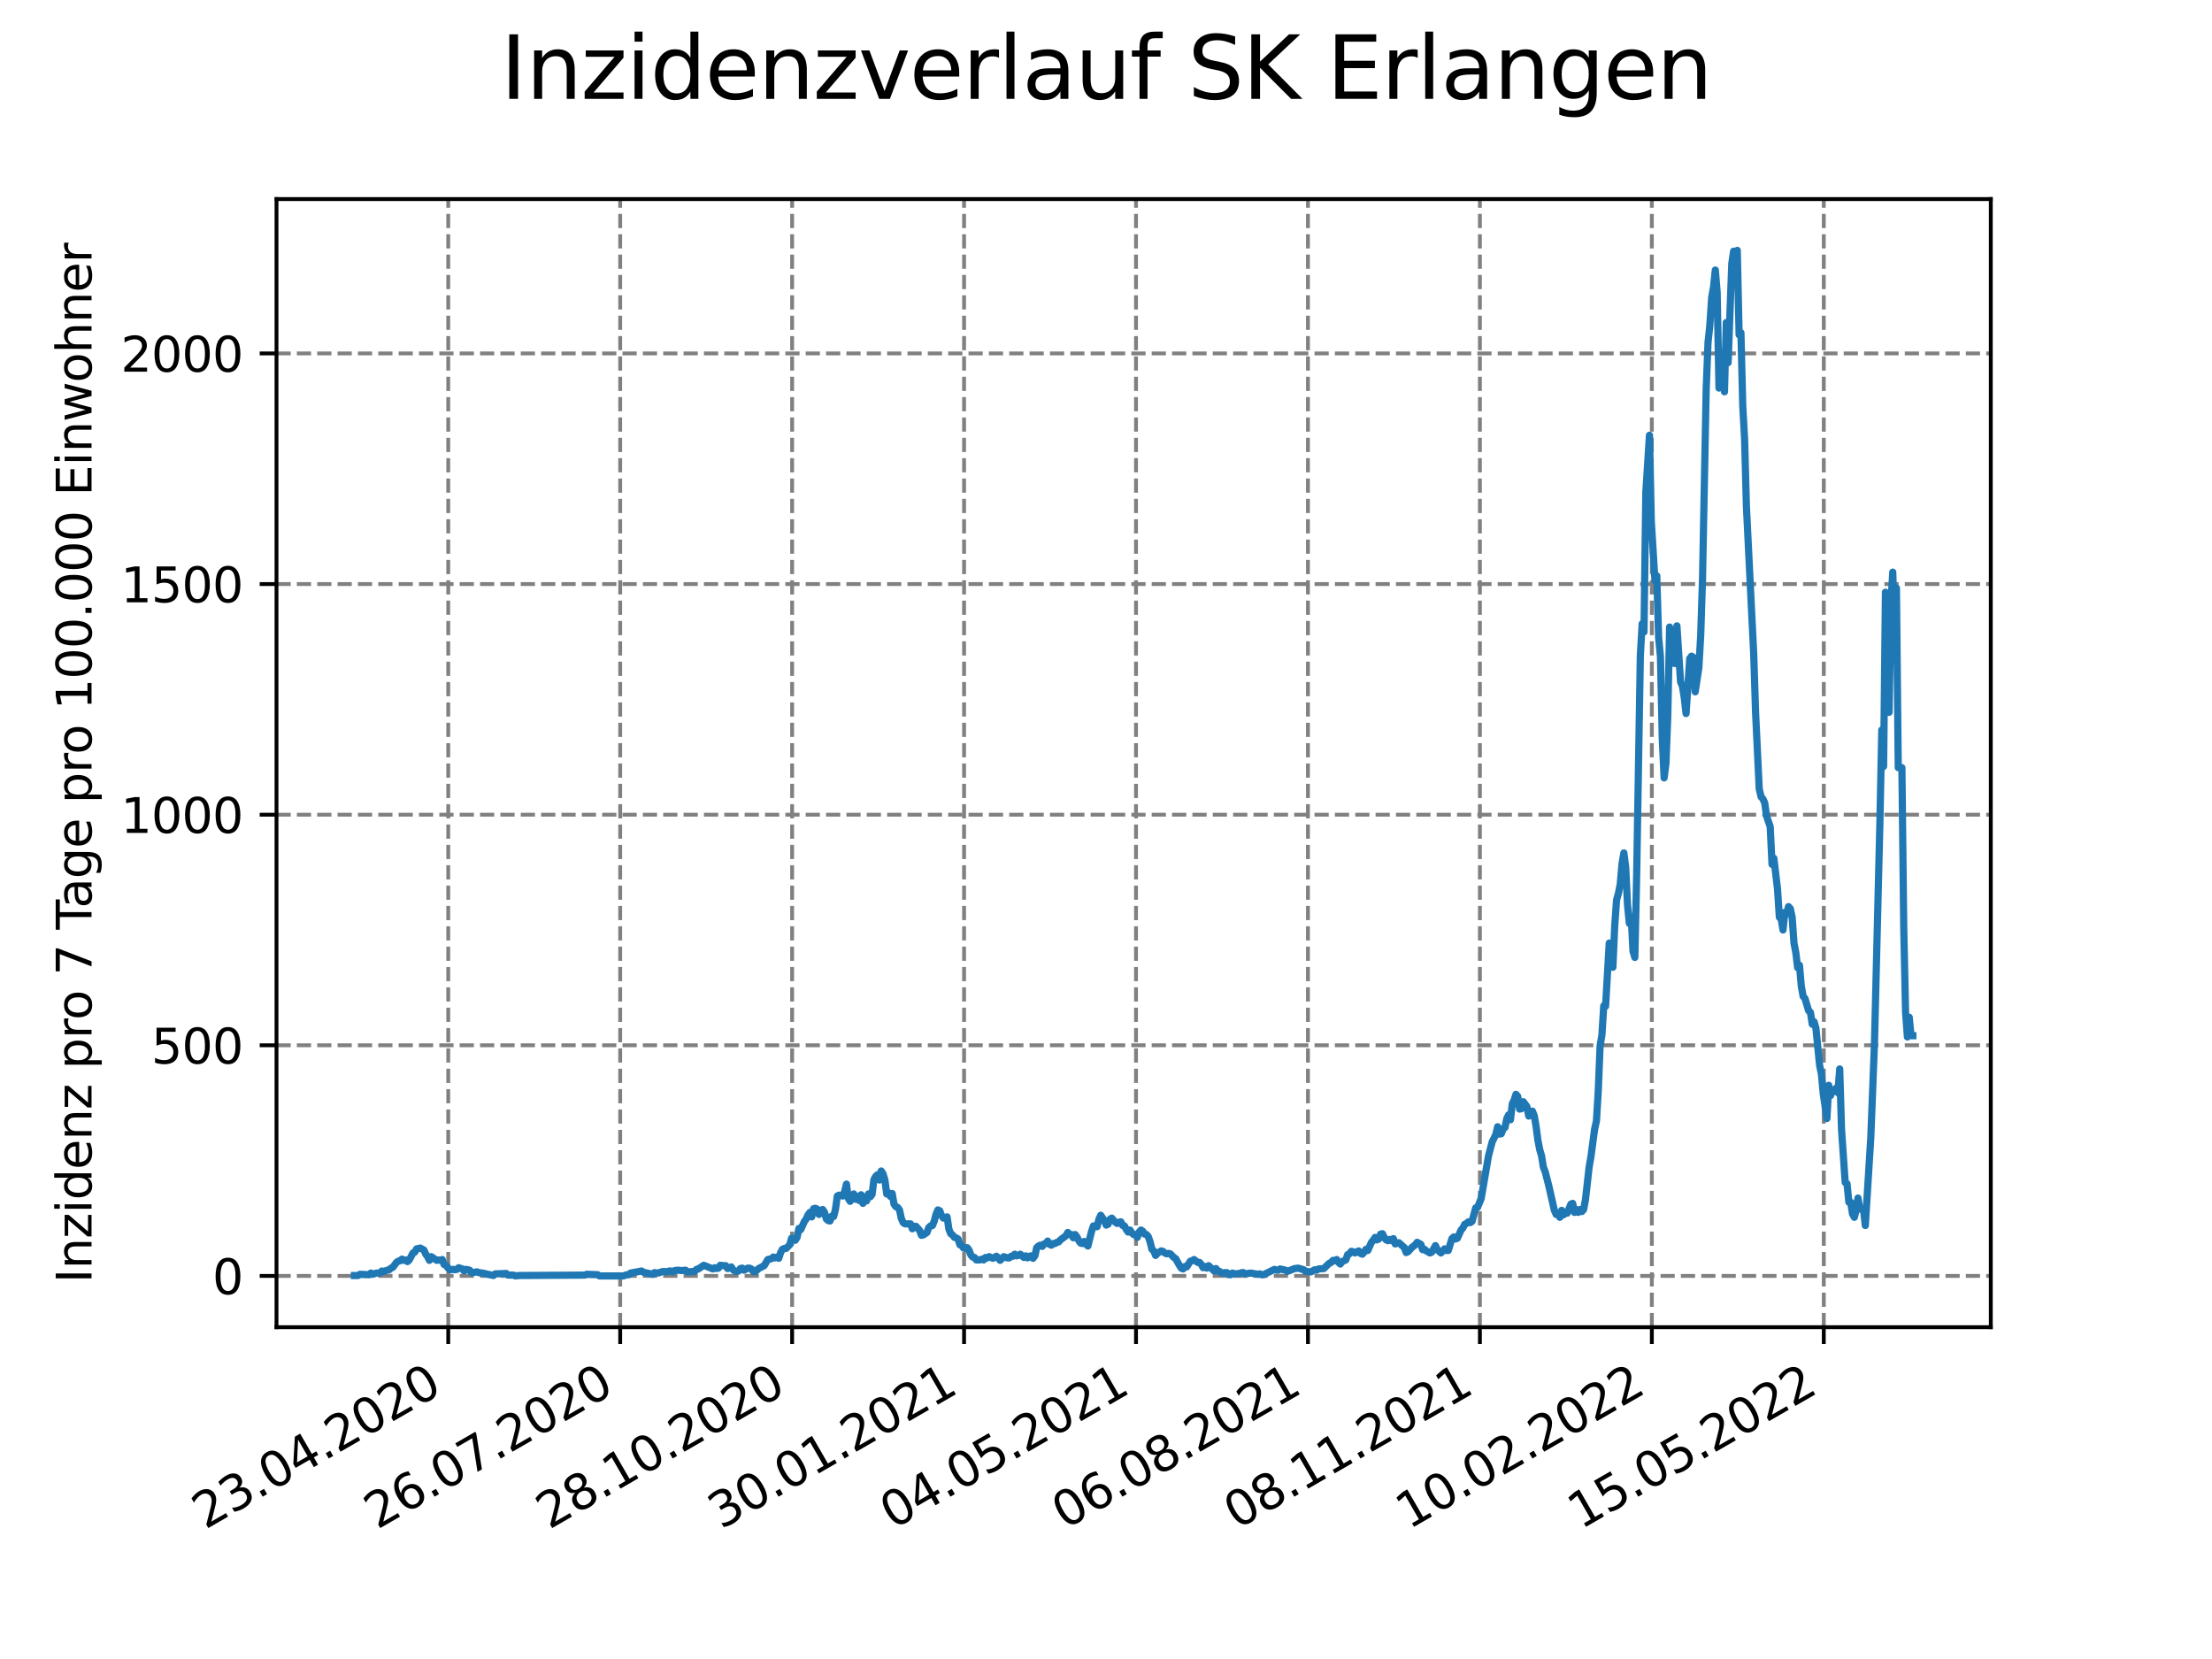 <?xml version="1.0" encoding="utf-8" standalone="no"?>
<!DOCTYPE svg PUBLIC "-//W3C//DTD SVG 1.1//EN"
  "http://www.w3.org/Graphics/SVG/1.1/DTD/svg11.dtd">
<svg xmlns:xlink="http://www.w3.org/1999/xlink" width="460.8pt" height="345.6pt" viewBox="0 0 460.8 345.6" xmlns="http://www.w3.org/2000/svg" version="1.1">
 <defs>
  <style type="text/css">*{stroke-linejoin: round; stroke-linecap: butt}</style>
 </defs>
 <g id="figure_1">
  <g id="patch_1">
   <path d="M 0 345.6 
L 460.8 345.6 
L 460.8 0 
L 0 0 
z
" style="fill: #ffffff"/>
  </g>
  <g id="axes_1">
   <g id="patch_2">
    <path d="M 57.6 276.48 
L 414.72 276.48 
L 414.72 41.472 
L 57.6 41.472 
z
" style="fill: #ffffff"/>
   </g>
   <g id="matplotlib.axis_1">
    <g id="xtick_1">
     <g id="line2d_1">
      <path d="M 93.377 276.48 
L 93.377 41.472 
" clip-path="url(#paca9b06349)" style="fill: none; stroke-dasharray: 2.96,1.28; stroke-dashoffset: 0; stroke: #808080; stroke-width: 0.8"/>
     </g>
     <g id="line2d_2">
      <defs>
       <path id="mfb8bac4c24" d="M 0 0 
L 0 3.5 
" style="stroke: #000000; stroke-width: 0.8"/>
      </defs>
      <g>
       <use xlink:href="#mfb8bac4c24" x="93.377" y="276.48" style="stroke: #000000; stroke-width: 0.8"/>
      </g>
     </g>
     <g id="text_1">
      <!-- 23.04.2020 -->
      <g transform="translate(42.752 318.689)rotate(-30)scale(0.1 -0.1)">
       <defs>
        <path id="DejaVuSans-32" d="M 1228 531 
L 3431 531 
L 3431 0 
L 469 0 
L 469 531 
Q 828 903 1448 1529 
Q 2069 2156 2228 2338 
Q 2531 2678 2651 2914 
Q 2772 3150 2772 3378 
Q 2772 3750 2511 3984 
Q 2250 4219 1831 4219 
Q 1534 4219 1204 4116 
Q 875 4013 500 3803 
L 500 4441 
Q 881 4594 1212 4672 
Q 1544 4750 1819 4750 
Q 2544 4750 2975 4387 
Q 3406 4025 3406 3419 
Q 3406 3131 3298 2873 
Q 3191 2616 2906 2266 
Q 2828 2175 2409 1742 
Q 1991 1309 1228 531 
z
" transform="scale(0.016)"/>
        <path id="DejaVuSans-33" d="M 2597 2516 
Q 3050 2419 3304 2112 
Q 3559 1806 3559 1356 
Q 3559 666 3084 287 
Q 2609 -91 1734 -91 
Q 1441 -91 1130 -33 
Q 819 25 488 141 
L 488 750 
Q 750 597 1062 519 
Q 1375 441 1716 441 
Q 2309 441 2620 675 
Q 2931 909 2931 1356 
Q 2931 1769 2642 2001 
Q 2353 2234 1838 2234 
L 1294 2234 
L 1294 2753 
L 1863 2753 
Q 2328 2753 2575 2939 
Q 2822 3125 2822 3475 
Q 2822 3834 2567 4026 
Q 2313 4219 1838 4219 
Q 1578 4219 1281 4162 
Q 984 4106 628 3988 
L 628 4550 
Q 988 4650 1302 4700 
Q 1616 4750 1894 4750 
Q 2613 4750 3031 4423 
Q 3450 4097 3450 3541 
Q 3450 3153 3228 2886 
Q 3006 2619 2597 2516 
z
" transform="scale(0.016)"/>
        <path id="DejaVuSans-2e" d="M 684 794 
L 1344 794 
L 1344 0 
L 684 0 
L 684 794 
z
" transform="scale(0.016)"/>
        <path id="DejaVuSans-30" d="M 2034 4250 
Q 1547 4250 1301 3770 
Q 1056 3291 1056 2328 
Q 1056 1369 1301 889 
Q 1547 409 2034 409 
Q 2525 409 2770 889 
Q 3016 1369 3016 2328 
Q 3016 3291 2770 3770 
Q 2525 4250 2034 4250 
z
M 2034 4750 
Q 2819 4750 3233 4129 
Q 3647 3509 3647 2328 
Q 3647 1150 3233 529 
Q 2819 -91 2034 -91 
Q 1250 -91 836 529 
Q 422 1150 422 2328 
Q 422 3509 836 4129 
Q 1250 4750 2034 4750 
z
" transform="scale(0.016)"/>
        <path id="DejaVuSans-34" d="M 2419 4116 
L 825 1625 
L 2419 1625 
L 2419 4116 
z
M 2253 4666 
L 3047 4666 
L 3047 1625 
L 3713 1625 
L 3713 1100 
L 3047 1100 
L 3047 0 
L 2419 0 
L 2419 1100 
L 313 1100 
L 313 1709 
L 2253 4666 
z
" transform="scale(0.016)"/>
       </defs>
       <use xlink:href="#DejaVuSans-32"/>
       <use xlink:href="#DejaVuSans-33" x="63.623"/>
       <use xlink:href="#DejaVuSans-2e" x="127.246"/>
       <use xlink:href="#DejaVuSans-30" x="159.033"/>
       <use xlink:href="#DejaVuSans-34" x="222.656"/>
       <use xlink:href="#DejaVuSans-2e" x="286.279"/>
       <use xlink:href="#DejaVuSans-32" x="318.066"/>
       <use xlink:href="#DejaVuSans-30" x="381.689"/>
       <use xlink:href="#DejaVuSans-32" x="445.312"/>
       <use xlink:href="#DejaVuSans-30" x="508.936"/>
      </g>
     </g>
    </g>
    <g id="xtick_2">
     <g id="line2d_3">
      <path d="M 129.196 276.48 
L 129.196 41.472 
" clip-path="url(#paca9b06349)" style="fill: none; stroke-dasharray: 2.96,1.28; stroke-dashoffset: 0; stroke: #808080; stroke-width: 0.8"/>
     </g>
     <g id="line2d_4">
      <g>
       <use xlink:href="#mfb8bac4c24" x="129.196" y="276.48" style="stroke: #000000; stroke-width: 0.8"/>
      </g>
     </g>
     <g id="text_2">
      <!-- 26.07.2020 -->
      <g transform="translate(78.571 318.689)rotate(-30)scale(0.1 -0.1)">
       <defs>
        <path id="DejaVuSans-36" d="M 2113 2584 
Q 1688 2584 1439 2293 
Q 1191 2003 1191 1497 
Q 1191 994 1439 701 
Q 1688 409 2113 409 
Q 2538 409 2786 701 
Q 3034 994 3034 1497 
Q 3034 2003 2786 2293 
Q 2538 2584 2113 2584 
z
M 3366 4563 
L 3366 3988 
Q 3128 4100 2886 4159 
Q 2644 4219 2406 4219 
Q 1781 4219 1451 3797 
Q 1122 3375 1075 2522 
Q 1259 2794 1537 2939 
Q 1816 3084 2150 3084 
Q 2853 3084 3261 2657 
Q 3669 2231 3669 1497 
Q 3669 778 3244 343 
Q 2819 -91 2113 -91 
Q 1303 -91 875 529 
Q 447 1150 447 2328 
Q 447 3434 972 4092 
Q 1497 4750 2381 4750 
Q 2619 4750 2861 4703 
Q 3103 4656 3366 4563 
z
" transform="scale(0.016)"/>
        <path id="DejaVuSans-37" d="M 525 4666 
L 3525 4666 
L 3525 4397 
L 1831 0 
L 1172 0 
L 2766 4134 
L 525 4134 
L 525 4666 
z
" transform="scale(0.016)"/>
       </defs>
       <use xlink:href="#DejaVuSans-32"/>
       <use xlink:href="#DejaVuSans-36" x="63.623"/>
       <use xlink:href="#DejaVuSans-2e" x="127.246"/>
       <use xlink:href="#DejaVuSans-30" x="159.033"/>
       <use xlink:href="#DejaVuSans-37" x="222.656"/>
       <use xlink:href="#DejaVuSans-2e" x="286.279"/>
       <use xlink:href="#DejaVuSans-32" x="318.066"/>
       <use xlink:href="#DejaVuSans-30" x="381.689"/>
       <use xlink:href="#DejaVuSans-32" x="445.312"/>
       <use xlink:href="#DejaVuSans-30" x="508.936"/>
      </g>
     </g>
    </g>
    <g id="xtick_3">
     <g id="line2d_5">
      <path d="M 165.015 276.48 
L 165.015 41.472 
" clip-path="url(#paca9b06349)" style="fill: none; stroke-dasharray: 2.96,1.28; stroke-dashoffset: 0; stroke: #808080; stroke-width: 0.8"/>
     </g>
     <g id="line2d_6">
      <g>
       <use xlink:href="#mfb8bac4c24" x="165.015" y="276.48" style="stroke: #000000; stroke-width: 0.8"/>
      </g>
     </g>
     <g id="text_3">
      <!-- 28.10.2020 -->
      <g transform="translate(114.39 318.689)rotate(-30)scale(0.1 -0.1)">
       <defs>
        <path id="DejaVuSans-38" d="M 2034 2216 
Q 1584 2216 1326 1975 
Q 1069 1734 1069 1313 
Q 1069 891 1326 650 
Q 1584 409 2034 409 
Q 2484 409 2743 651 
Q 3003 894 3003 1313 
Q 3003 1734 2745 1975 
Q 2488 2216 2034 2216 
z
M 1403 2484 
Q 997 2584 770 2862 
Q 544 3141 544 3541 
Q 544 4100 942 4425 
Q 1341 4750 2034 4750 
Q 2731 4750 3128 4425 
Q 3525 4100 3525 3541 
Q 3525 3141 3298 2862 
Q 3072 2584 2669 2484 
Q 3125 2378 3379 2068 
Q 3634 1759 3634 1313 
Q 3634 634 3220 271 
Q 2806 -91 2034 -91 
Q 1263 -91 848 271 
Q 434 634 434 1313 
Q 434 1759 690 2068 
Q 947 2378 1403 2484 
z
M 1172 3481 
Q 1172 3119 1398 2916 
Q 1625 2713 2034 2713 
Q 2441 2713 2670 2916 
Q 2900 3119 2900 3481 
Q 2900 3844 2670 4047 
Q 2441 4250 2034 4250 
Q 1625 4250 1398 4047 
Q 1172 3844 1172 3481 
z
" transform="scale(0.016)"/>
        <path id="DejaVuSans-31" d="M 794 531 
L 1825 531 
L 1825 4091 
L 703 3866 
L 703 4441 
L 1819 4666 
L 2450 4666 
L 2450 531 
L 3481 531 
L 3481 0 
L 794 0 
L 794 531 
z
" transform="scale(0.016)"/>
       </defs>
       <use xlink:href="#DejaVuSans-32"/>
       <use xlink:href="#DejaVuSans-38" x="63.623"/>
       <use xlink:href="#DejaVuSans-2e" x="127.246"/>
       <use xlink:href="#DejaVuSans-31" x="159.033"/>
       <use xlink:href="#DejaVuSans-30" x="222.656"/>
       <use xlink:href="#DejaVuSans-2e" x="286.279"/>
       <use xlink:href="#DejaVuSans-32" x="318.066"/>
       <use xlink:href="#DejaVuSans-30" x="381.689"/>
       <use xlink:href="#DejaVuSans-32" x="445.312"/>
       <use xlink:href="#DejaVuSans-30" x="508.936"/>
      </g>
     </g>
    </g>
    <g id="xtick_4">
     <g id="line2d_7">
      <path d="M 200.833 276.48 
L 200.833 41.472 
" clip-path="url(#paca9b06349)" style="fill: none; stroke-dasharray: 2.96,1.28; stroke-dashoffset: 0; stroke: #808080; stroke-width: 0.8"/>
     </g>
     <g id="line2d_8">
      <g>
       <use xlink:href="#mfb8bac4c24" x="200.833" y="276.48" style="stroke: #000000; stroke-width: 0.8"/>
      </g>
     </g>
     <g id="text_4">
      <!-- 30.01.2021 -->
      <g transform="translate(150.208 318.689)rotate(-30)scale(0.1 -0.1)">
       <use xlink:href="#DejaVuSans-33"/>
       <use xlink:href="#DejaVuSans-30" x="63.623"/>
       <use xlink:href="#DejaVuSans-2e" x="127.246"/>
       <use xlink:href="#DejaVuSans-30" x="159.033"/>
       <use xlink:href="#DejaVuSans-31" x="222.656"/>
       <use xlink:href="#DejaVuSans-2e" x="286.279"/>
       <use xlink:href="#DejaVuSans-32" x="318.066"/>
       <use xlink:href="#DejaVuSans-30" x="381.689"/>
       <use xlink:href="#DejaVuSans-32" x="445.312"/>
       <use xlink:href="#DejaVuSans-31" x="508.936"/>
      </g>
     </g>
    </g>
    <g id="xtick_5">
     <g id="line2d_9">
      <path d="M 236.652 276.48 
L 236.652 41.472 
" clip-path="url(#paca9b06349)" style="fill: none; stroke-dasharray: 2.96,1.28; stroke-dashoffset: 0; stroke: #808080; stroke-width: 0.8"/>
     </g>
     <g id="line2d_10">
      <g>
       <use xlink:href="#mfb8bac4c24" x="236.652" y="276.48" style="stroke: #000000; stroke-width: 0.8"/>
      </g>
     </g>
     <g id="text_5">
      <!-- 04.05.2021 -->
      <g transform="translate(186.027 318.689)rotate(-30)scale(0.1 -0.1)">
       <defs>
        <path id="DejaVuSans-35" d="M 691 4666 
L 3169 4666 
L 3169 4134 
L 1269 4134 
L 1269 2991 
Q 1406 3038 1543 3061 
Q 1681 3084 1819 3084 
Q 2600 3084 3056 2656 
Q 3513 2228 3513 1497 
Q 3513 744 3044 326 
Q 2575 -91 1722 -91 
Q 1428 -91 1123 -41 
Q 819 9 494 109 
L 494 744 
Q 775 591 1075 516 
Q 1375 441 1709 441 
Q 2250 441 2565 725 
Q 2881 1009 2881 1497 
Q 2881 1984 2565 2268 
Q 2250 2553 1709 2553 
Q 1456 2553 1204 2497 
Q 953 2441 691 2322 
L 691 4666 
z
" transform="scale(0.016)"/>
       </defs>
       <use xlink:href="#DejaVuSans-30"/>
       <use xlink:href="#DejaVuSans-34" x="63.623"/>
       <use xlink:href="#DejaVuSans-2e" x="127.246"/>
       <use xlink:href="#DejaVuSans-30" x="159.033"/>
       <use xlink:href="#DejaVuSans-35" x="222.656"/>
       <use xlink:href="#DejaVuSans-2e" x="286.279"/>
       <use xlink:href="#DejaVuSans-32" x="318.066"/>
       <use xlink:href="#DejaVuSans-30" x="381.689"/>
       <use xlink:href="#DejaVuSans-32" x="445.312"/>
       <use xlink:href="#DejaVuSans-31" x="508.936"/>
      </g>
     </g>
    </g>
    <g id="xtick_6">
     <g id="line2d_11">
      <path d="M 272.471 276.48 
L 272.471 41.472 
" clip-path="url(#paca9b06349)" style="fill: none; stroke-dasharray: 2.96,1.28; stroke-dashoffset: 0; stroke: #808080; stroke-width: 0.8"/>
     </g>
     <g id="line2d_12">
      <g>
       <use xlink:href="#mfb8bac4c24" x="272.471" y="276.48" style="stroke: #000000; stroke-width: 0.8"/>
      </g>
     </g>
     <g id="text_6">
      <!-- 06.08.2021 -->
      <g transform="translate(221.846 318.689)rotate(-30)scale(0.1 -0.1)">
       <use xlink:href="#DejaVuSans-30"/>
       <use xlink:href="#DejaVuSans-36" x="63.623"/>
       <use xlink:href="#DejaVuSans-2e" x="127.246"/>
       <use xlink:href="#DejaVuSans-30" x="159.033"/>
       <use xlink:href="#DejaVuSans-38" x="222.656"/>
       <use xlink:href="#DejaVuSans-2e" x="286.279"/>
       <use xlink:href="#DejaVuSans-32" x="318.066"/>
       <use xlink:href="#DejaVuSans-30" x="381.689"/>
       <use xlink:href="#DejaVuSans-32" x="445.312"/>
       <use xlink:href="#DejaVuSans-31" x="508.936"/>
      </g>
     </g>
    </g>
    <g id="xtick_7">
     <g id="line2d_13">
      <path d="M 308.29 276.48 
L 308.29 41.472 
" clip-path="url(#paca9b06349)" style="fill: none; stroke-dasharray: 2.96,1.28; stroke-dashoffset: 0; stroke: #808080; stroke-width: 0.8"/>
     </g>
     <g id="line2d_14">
      <g>
       <use xlink:href="#mfb8bac4c24" x="308.29" y="276.48" style="stroke: #000000; stroke-width: 0.8"/>
      </g>
     </g>
     <g id="text_7">
      <!-- 08.11.2021 -->
      <g transform="translate(257.664 318.689)rotate(-30)scale(0.1 -0.1)">
       <use xlink:href="#DejaVuSans-30"/>
       <use xlink:href="#DejaVuSans-38" x="63.623"/>
       <use xlink:href="#DejaVuSans-2e" x="127.246"/>
       <use xlink:href="#DejaVuSans-31" x="159.033"/>
       <use xlink:href="#DejaVuSans-31" x="222.656"/>
       <use xlink:href="#DejaVuSans-2e" x="286.279"/>
       <use xlink:href="#DejaVuSans-32" x="318.066"/>
       <use xlink:href="#DejaVuSans-30" x="381.689"/>
       <use xlink:href="#DejaVuSans-32" x="445.312"/>
       <use xlink:href="#DejaVuSans-31" x="508.936"/>
      </g>
     </g>
    </g>
    <g id="xtick_8">
     <g id="line2d_15">
      <path d="M 344.108 276.48 
L 344.108 41.472 
" clip-path="url(#paca9b06349)" style="fill: none; stroke-dasharray: 2.96,1.28; stroke-dashoffset: 0; stroke: #808080; stroke-width: 0.8"/>
     </g>
     <g id="line2d_16">
      <g>
       <use xlink:href="#mfb8bac4c24" x="344.108" y="276.48" style="stroke: #000000; stroke-width: 0.8"/>
      </g>
     </g>
     <g id="text_8">
      <!-- 10.02.2022 -->
      <g transform="translate(293.483 318.689)rotate(-30)scale(0.1 -0.1)">
       <use xlink:href="#DejaVuSans-31"/>
       <use xlink:href="#DejaVuSans-30" x="63.623"/>
       <use xlink:href="#DejaVuSans-2e" x="127.246"/>
       <use xlink:href="#DejaVuSans-30" x="159.033"/>
       <use xlink:href="#DejaVuSans-32" x="222.656"/>
       <use xlink:href="#DejaVuSans-2e" x="286.279"/>
       <use xlink:href="#DejaVuSans-32" x="318.066"/>
       <use xlink:href="#DejaVuSans-30" x="381.689"/>
       <use xlink:href="#DejaVuSans-32" x="445.312"/>
       <use xlink:href="#DejaVuSans-32" x="508.936"/>
      </g>
     </g>
    </g>
    <g id="xtick_9">
     <g id="line2d_17">
      <path d="M 379.927 276.48 
L 379.927 41.472 
" clip-path="url(#paca9b06349)" style="fill: none; stroke-dasharray: 2.96,1.28; stroke-dashoffset: 0; stroke: #808080; stroke-width: 0.8"/>
     </g>
     <g id="line2d_18">
      <g>
       <use xlink:href="#mfb8bac4c24" x="379.927" y="276.48" style="stroke: #000000; stroke-width: 0.8"/>
      </g>
     </g>
     <g id="text_9">
      <!-- 15.05.2022 -->
      <g transform="translate(329.302 318.689)rotate(-30)scale(0.1 -0.1)">
       <use xlink:href="#DejaVuSans-31"/>
       <use xlink:href="#DejaVuSans-35" x="63.623"/>
       <use xlink:href="#DejaVuSans-2e" x="127.246"/>
       <use xlink:href="#DejaVuSans-30" x="159.033"/>
       <use xlink:href="#DejaVuSans-35" x="222.656"/>
       <use xlink:href="#DejaVuSans-2e" x="286.279"/>
       <use xlink:href="#DejaVuSans-32" x="318.066"/>
       <use xlink:href="#DejaVuSans-30" x="381.689"/>
       <use xlink:href="#DejaVuSans-32" x="445.312"/>
       <use xlink:href="#DejaVuSans-32" x="508.936"/>
      </g>
     </g>
    </g>
   </g>
   <g id="matplotlib.axis_2">
    <g id="ytick_1">
     <g id="line2d_19">
      <path d="M 57.6 265.798 
L 414.72 265.798 
" clip-path="url(#paca9b06349)" style="fill: none; stroke-dasharray: 2.96,1.28; stroke-dashoffset: 0; stroke: #808080; stroke-width: 0.8"/>
     </g>
     <g id="line2d_20">
      <defs>
       <path id="m57ad1b16c0" d="M 0 0 
L -3.5 0 
" style="stroke: #000000; stroke-width: 0.8"/>
      </defs>
      <g>
       <use xlink:href="#m57ad1b16c0" x="57.6" y="265.798" style="stroke: #000000; stroke-width: 0.8"/>
      </g>
     </g>
     <g id="text_10">
      <!-- 0 -->
      <g transform="translate(44.237 269.597)scale(0.1 -0.1)">
       <use xlink:href="#DejaVuSans-30"/>
      </g>
     </g>
    </g>
    <g id="ytick_2">
     <g id="line2d_21">
      <path d="M 57.6 217.754 
L 414.72 217.754 
" clip-path="url(#paca9b06349)" style="fill: none; stroke-dasharray: 2.96,1.28; stroke-dashoffset: 0; stroke: #808080; stroke-width: 0.8"/>
     </g>
     <g id="line2d_22">
      <g>
       <use xlink:href="#m57ad1b16c0" x="57.6" y="217.754" style="stroke: #000000; stroke-width: 0.8"/>
      </g>
     </g>
     <g id="text_11">
      <!-- 500 -->
      <g transform="translate(31.512 221.554)scale(0.1 -0.1)">
       <use xlink:href="#DejaVuSans-35"/>
       <use xlink:href="#DejaVuSans-30" x="63.623"/>
       <use xlink:href="#DejaVuSans-30" x="127.246"/>
      </g>
     </g>
    </g>
    <g id="ytick_3">
     <g id="line2d_23">
      <path d="M 57.6 169.711 
L 414.72 169.711 
" clip-path="url(#paca9b06349)" style="fill: none; stroke-dasharray: 2.96,1.28; stroke-dashoffset: 0; stroke: #808080; stroke-width: 0.8"/>
     </g>
     <g id="line2d_24">
      <g>
       <use xlink:href="#m57ad1b16c0" x="57.6" y="169.711" style="stroke: #000000; stroke-width: 0.8"/>
      </g>
     </g>
     <g id="text_12">
      <!-- 1000 -->
      <g transform="translate(25.15 173.51)scale(0.1 -0.1)">
       <use xlink:href="#DejaVuSans-31"/>
       <use xlink:href="#DejaVuSans-30" x="63.623"/>
       <use xlink:href="#DejaVuSans-30" x="127.246"/>
       <use xlink:href="#DejaVuSans-30" x="190.869"/>
      </g>
     </g>
    </g>
    <g id="ytick_4">
     <g id="line2d_25">
      <path d="M 57.6 121.668 
L 414.72 121.668 
" clip-path="url(#paca9b06349)" style="fill: none; stroke-dasharray: 2.96,1.28; stroke-dashoffset: 0; stroke: #808080; stroke-width: 0.8"/>
     </g>
     <g id="line2d_26">
      <g>
       <use xlink:href="#m57ad1b16c0" x="57.6" y="121.668" style="stroke: #000000; stroke-width: 0.8"/>
      </g>
     </g>
     <g id="text_13">
      <!-- 1500 -->
      <g transform="translate(25.15 125.467)scale(0.1 -0.1)">
       <use xlink:href="#DejaVuSans-31"/>
       <use xlink:href="#DejaVuSans-35" x="63.623"/>
       <use xlink:href="#DejaVuSans-30" x="127.246"/>
       <use xlink:href="#DejaVuSans-30" x="190.869"/>
      </g>
     </g>
    </g>
    <g id="ytick_5">
     <g id="line2d_27">
      <path d="M 57.6 73.624 
L 414.72 73.624 
" clip-path="url(#paca9b06349)" style="fill: none; stroke-dasharray: 2.96,1.28; stroke-dashoffset: 0; stroke: #808080; stroke-width: 0.8"/>
     </g>
     <g id="line2d_28">
      <g>
       <use xlink:href="#m57ad1b16c0" x="57.6" y="73.624" style="stroke: #000000; stroke-width: 0.8"/>
      </g>
     </g>
     <g id="text_14">
      <!-- 2000 -->
      <g transform="translate(25.15 77.424)scale(0.1 -0.1)">
       <use xlink:href="#DejaVuSans-32"/>
       <use xlink:href="#DejaVuSans-30" x="63.623"/>
       <use xlink:href="#DejaVuSans-30" x="127.246"/>
       <use xlink:href="#DejaVuSans-30" x="190.869"/>
      </g>
     </g>
    </g>
    <g id="text_15">
     <!-- Inzidenz pro 7 Tage pro 100.000 Einwohner -->
     <g transform="translate(19.07 267.301)rotate(-90)scale(0.1 -0.1)">
      <defs>
       <path id="DejaVuSans-49" d="M 628 4666 
L 1259 4666 
L 1259 0 
L 628 0 
L 628 4666 
z
" transform="scale(0.016)"/>
       <path id="DejaVuSans-6e" d="M 3513 2113 
L 3513 0 
L 2938 0 
L 2938 2094 
Q 2938 2591 2744 2837 
Q 2550 3084 2163 3084 
Q 1697 3084 1428 2787 
Q 1159 2491 1159 1978 
L 1159 0 
L 581 0 
L 581 3500 
L 1159 3500 
L 1159 2956 
Q 1366 3272 1645 3428 
Q 1925 3584 2291 3584 
Q 2894 3584 3203 3211 
Q 3513 2838 3513 2113 
z
" transform="scale(0.016)"/>
       <path id="DejaVuSans-7a" d="M 353 3500 
L 3084 3500 
L 3084 2975 
L 922 459 
L 3084 459 
L 3084 0 
L 275 0 
L 275 525 
L 2438 3041 
L 353 3041 
L 353 3500 
z
" transform="scale(0.016)"/>
       <path id="DejaVuSans-69" d="M 603 3500 
L 1178 3500 
L 1178 0 
L 603 0 
L 603 3500 
z
M 603 4863 
L 1178 4863 
L 1178 4134 
L 603 4134 
L 603 4863 
z
" transform="scale(0.016)"/>
       <path id="DejaVuSans-64" d="M 2906 2969 
L 2906 4863 
L 3481 4863 
L 3481 0 
L 2906 0 
L 2906 525 
Q 2725 213 2448 61 
Q 2172 -91 1784 -91 
Q 1150 -91 751 415 
Q 353 922 353 1747 
Q 353 2572 751 3078 
Q 1150 3584 1784 3584 
Q 2172 3584 2448 3432 
Q 2725 3281 2906 2969 
z
M 947 1747 
Q 947 1113 1208 752 
Q 1469 391 1925 391 
Q 2381 391 2643 752 
Q 2906 1113 2906 1747 
Q 2906 2381 2643 2742 
Q 2381 3103 1925 3103 
Q 1469 3103 1208 2742 
Q 947 2381 947 1747 
z
" transform="scale(0.016)"/>
       <path id="DejaVuSans-65" d="M 3597 1894 
L 3597 1613 
L 953 1613 
Q 991 1019 1311 708 
Q 1631 397 2203 397 
Q 2534 397 2845 478 
Q 3156 559 3463 722 
L 3463 178 
Q 3153 47 2828 -22 
Q 2503 -91 2169 -91 
Q 1331 -91 842 396 
Q 353 884 353 1716 
Q 353 2575 817 3079 
Q 1281 3584 2069 3584 
Q 2775 3584 3186 3129 
Q 3597 2675 3597 1894 
z
M 3022 2063 
Q 3016 2534 2758 2815 
Q 2500 3097 2075 3097 
Q 1594 3097 1305 2825 
Q 1016 2553 972 2059 
L 3022 2063 
z
" transform="scale(0.016)"/>
       <path id="DejaVuSans-20" transform="scale(0.016)"/>
       <path id="DejaVuSans-70" d="M 1159 525 
L 1159 -1331 
L 581 -1331 
L 581 3500 
L 1159 3500 
L 1159 2969 
Q 1341 3281 1617 3432 
Q 1894 3584 2278 3584 
Q 2916 3584 3314 3078 
Q 3713 2572 3713 1747 
Q 3713 922 3314 415 
Q 2916 -91 2278 -91 
Q 1894 -91 1617 61 
Q 1341 213 1159 525 
z
M 3116 1747 
Q 3116 2381 2855 2742 
Q 2594 3103 2138 3103 
Q 1681 3103 1420 2742 
Q 1159 2381 1159 1747 
Q 1159 1113 1420 752 
Q 1681 391 2138 391 
Q 2594 391 2855 752 
Q 3116 1113 3116 1747 
z
" transform="scale(0.016)"/>
       <path id="DejaVuSans-72" d="M 2631 2963 
Q 2534 3019 2420 3045 
Q 2306 3072 2169 3072 
Q 1681 3072 1420 2755 
Q 1159 2438 1159 1844 
L 1159 0 
L 581 0 
L 581 3500 
L 1159 3500 
L 1159 2956 
Q 1341 3275 1631 3429 
Q 1922 3584 2338 3584 
Q 2397 3584 2469 3576 
Q 2541 3569 2628 3553 
L 2631 2963 
z
" transform="scale(0.016)"/>
       <path id="DejaVuSans-6f" d="M 1959 3097 
Q 1497 3097 1228 2736 
Q 959 2375 959 1747 
Q 959 1119 1226 758 
Q 1494 397 1959 397 
Q 2419 397 2687 759 
Q 2956 1122 2956 1747 
Q 2956 2369 2687 2733 
Q 2419 3097 1959 3097 
z
M 1959 3584 
Q 2709 3584 3137 3096 
Q 3566 2609 3566 1747 
Q 3566 888 3137 398 
Q 2709 -91 1959 -91 
Q 1206 -91 779 398 
Q 353 888 353 1747 
Q 353 2609 779 3096 
Q 1206 3584 1959 3584 
z
" transform="scale(0.016)"/>
       <path id="DejaVuSans-54" d="M -19 4666 
L 3928 4666 
L 3928 4134 
L 2272 4134 
L 2272 0 
L 1638 0 
L 1638 4134 
L -19 4134 
L -19 4666 
z
" transform="scale(0.016)"/>
       <path id="DejaVuSans-61" d="M 2194 1759 
Q 1497 1759 1228 1600 
Q 959 1441 959 1056 
Q 959 750 1161 570 
Q 1363 391 1709 391 
Q 2188 391 2477 730 
Q 2766 1069 2766 1631 
L 2766 1759 
L 2194 1759 
z
M 3341 1997 
L 3341 0 
L 2766 0 
L 2766 531 
Q 2569 213 2275 61 
Q 1981 -91 1556 -91 
Q 1019 -91 701 211 
Q 384 513 384 1019 
Q 384 1609 779 1909 
Q 1175 2209 1959 2209 
L 2766 2209 
L 2766 2266 
Q 2766 2663 2505 2880 
Q 2244 3097 1772 3097 
Q 1472 3097 1187 3025 
Q 903 2953 641 2809 
L 641 3341 
Q 956 3463 1253 3523 
Q 1550 3584 1831 3584 
Q 2591 3584 2966 3190 
Q 3341 2797 3341 1997 
z
" transform="scale(0.016)"/>
       <path id="DejaVuSans-67" d="M 2906 1791 
Q 2906 2416 2648 2759 
Q 2391 3103 1925 3103 
Q 1463 3103 1205 2759 
Q 947 2416 947 1791 
Q 947 1169 1205 825 
Q 1463 481 1925 481 
Q 2391 481 2648 825 
Q 2906 1169 2906 1791 
z
M 3481 434 
Q 3481 -459 3084 -895 
Q 2688 -1331 1869 -1331 
Q 1566 -1331 1297 -1286 
Q 1028 -1241 775 -1147 
L 775 -588 
Q 1028 -725 1275 -790 
Q 1522 -856 1778 -856 
Q 2344 -856 2625 -561 
Q 2906 -266 2906 331 
L 2906 616 
Q 2728 306 2450 153 
Q 2172 0 1784 0 
Q 1141 0 747 490 
Q 353 981 353 1791 
Q 353 2603 747 3093 
Q 1141 3584 1784 3584 
Q 2172 3584 2450 3431 
Q 2728 3278 2906 2969 
L 2906 3500 
L 3481 3500 
L 3481 434 
z
" transform="scale(0.016)"/>
       <path id="DejaVuSans-45" d="M 628 4666 
L 3578 4666 
L 3578 4134 
L 1259 4134 
L 1259 2753 
L 3481 2753 
L 3481 2222 
L 1259 2222 
L 1259 531 
L 3634 531 
L 3634 0 
L 628 0 
L 628 4666 
z
" transform="scale(0.016)"/>
       <path id="DejaVuSans-77" d="M 269 3500 
L 844 3500 
L 1563 769 
L 2278 3500 
L 2956 3500 
L 3675 769 
L 4391 3500 
L 4966 3500 
L 4050 0 
L 3372 0 
L 2619 2869 
L 1863 0 
L 1184 0 
L 269 3500 
z
" transform="scale(0.016)"/>
       <path id="DejaVuSans-68" d="M 3513 2113 
L 3513 0 
L 2938 0 
L 2938 2094 
Q 2938 2591 2744 2837 
Q 2550 3084 2163 3084 
Q 1697 3084 1428 2787 
Q 1159 2491 1159 1978 
L 1159 0 
L 581 0 
L 581 4863 
L 1159 4863 
L 1159 2956 
Q 1366 3272 1645 3428 
Q 1925 3584 2291 3584 
Q 2894 3584 3203 3211 
Q 3513 2838 3513 2113 
z
" transform="scale(0.016)"/>
      </defs>
      <use xlink:href="#DejaVuSans-49"/>
      <use xlink:href="#DejaVuSans-6e" x="29.492"/>
      <use xlink:href="#DejaVuSans-7a" x="92.871"/>
      <use xlink:href="#DejaVuSans-69" x="145.361"/>
      <use xlink:href="#DejaVuSans-64" x="173.145"/>
      <use xlink:href="#DejaVuSans-65" x="236.621"/>
      <use xlink:href="#DejaVuSans-6e" x="298.145"/>
      <use xlink:href="#DejaVuSans-7a" x="361.523"/>
      <use xlink:href="#DejaVuSans-20" x="414.014"/>
      <use xlink:href="#DejaVuSans-70" x="445.801"/>
      <use xlink:href="#DejaVuSans-72" x="509.277"/>
      <use xlink:href="#DejaVuSans-6f" x="548.141"/>
      <use xlink:href="#DejaVuSans-20" x="609.322"/>
      <use xlink:href="#DejaVuSans-37" x="641.109"/>
      <use xlink:href="#DejaVuSans-20" x="704.732"/>
      <use xlink:href="#DejaVuSans-54" x="736.52"/>
      <use xlink:href="#DejaVuSans-61" x="781.104"/>
      <use xlink:href="#DejaVuSans-67" x="842.383"/>
      <use xlink:href="#DejaVuSans-65" x="905.859"/>
      <use xlink:href="#DejaVuSans-20" x="967.383"/>
      <use xlink:href="#DejaVuSans-70" x="999.17"/>
      <use xlink:href="#DejaVuSans-72" x="1062.646"/>
      <use xlink:href="#DejaVuSans-6f" x="1101.51"/>
      <use xlink:href="#DejaVuSans-20" x="1162.691"/>
      <use xlink:href="#DejaVuSans-31" x="1194.479"/>
      <use xlink:href="#DejaVuSans-30" x="1258.102"/>
      <use xlink:href="#DejaVuSans-30" x="1321.725"/>
      <use xlink:href="#DejaVuSans-2e" x="1385.348"/>
      <use xlink:href="#DejaVuSans-30" x="1417.135"/>
      <use xlink:href="#DejaVuSans-30" x="1480.758"/>
      <use xlink:href="#DejaVuSans-30" x="1544.381"/>
      <use xlink:href="#DejaVuSans-20" x="1608.004"/>
      <use xlink:href="#DejaVuSans-45" x="1639.791"/>
      <use xlink:href="#DejaVuSans-69" x="1702.975"/>
      <use xlink:href="#DejaVuSans-6e" x="1730.758"/>
      <use xlink:href="#DejaVuSans-77" x="1794.137"/>
      <use xlink:href="#DejaVuSans-6f" x="1875.924"/>
      <use xlink:href="#DejaVuSans-68" x="1937.105"/>
      <use xlink:href="#DejaVuSans-6e" x="2000.484"/>
      <use xlink:href="#DejaVuSans-65" x="2063.863"/>
      <use xlink:href="#DejaVuSans-72" x="2125.387"/>
     </g>
    </g>
   </g>
   <g id="line2d_29">
    <path d="M 73.833 265.712 
L 74.595 265.712 
L 74.976 265.456 
L 76.881 265.542 
L 77.262 265.2 
L 77.643 265.456 
L 78.405 265.2 
L 79.167 265.2 
L 79.548 264.773 
L 79.93 264.859 
L 80.692 264.602 
L 81.073 264.517 
L 81.454 264.175 
L 81.835 264.005 
L 82.597 262.98 
L 82.978 262.724 
L 83.359 262.638 
L 83.74 262.297 
L 84.121 262.553 
L 84.502 262.468 
L 84.883 262.809 
L 85.264 262.468 
L 86.026 261.016 
L 86.407 260.845 
L 86.788 260.162 
L 87.551 259.991 
L 88.313 260.418 
L 88.694 261.272 
L 89.075 261.785 
L 89.456 262.553 
L 89.837 261.785 
L 90.98 262.553 
L 91.361 262.468 
L 91.742 262.553 
L 92.123 262.382 
L 92.504 263.407 
L 92.885 263.578 
L 93.647 264.517 
L 94.409 264.432 
L 94.79 264.517 
L 95.172 264.432 
L 95.553 264.09 
L 96.315 264.346 
L 96.696 264.773 
L 97.077 264.432 
L 97.839 264.602 
L 98.22 265.115 
L 98.982 265.029 
L 99.363 264.944 
L 99.744 265.115 
L 100.506 265.2 
L 102.793 265.712 
L 103.174 265.371 
L 105.46 265.285 
L 105.841 265.627 
L 106.984 265.627 
L 107.365 265.798 
L 108.127 265.712 
L 121.845 265.627 
L 122.226 265.456 
L 124.512 265.542 
L 124.893 265.798 
L 129.847 265.798 
L 130.609 265.542 
L 130.99 265.542 
L 131.371 265.2 
L 133.658 264.773 
L 134.039 265.029 
L 135.944 265.456 
L 136.325 265.115 
L 137.087 265.2 
L 137.849 264.944 
L 138.23 264.859 
L 138.992 264.944 
L 139.373 264.773 
L 139.754 264.773 
L 140.135 264.944 
L 140.516 264.688 
L 141.279 264.602 
L 142.041 264.688 
L 142.803 264.602 
L 143.184 264.944 
L 144.708 264.859 
L 145.089 264.432 
L 145.47 264.346 
L 146.613 263.578 
L 148.519 264.346 
L 148.9 264.09 
L 149.281 264.261 
L 149.662 264.175 
L 150.043 263.578 
L 150.805 263.663 
L 151.186 263.663 
L 151.567 264.261 
L 151.948 264.175 
L 152.329 263.919 
L 152.71 264.517 
L 153.091 264.773 
L 153.472 264.859 
L 153.853 264.773 
L 154.234 264.261 
L 154.615 264.175 
L 154.996 264.602 
L 155.758 264.175 
L 156.14 264.175 
L 156.521 264.346 
L 156.902 264.859 
L 157.283 264.944 
L 158.045 264.261 
L 159.188 263.663 
L 159.95 262.382 
L 160.712 262.211 
L 161.093 261.87 
L 161.474 262.041 
L 161.855 261.87 
L 162.236 262.126 
L 162.617 260.931 
L 162.998 260.248 
L 163.379 260.077 
L 163.761 260.077 
L 164.523 259.308 
L 164.904 257.942 
L 165.285 258.284 
L 165.666 258.369 
L 166.047 257.771 
L 166.428 255.893 
L 166.809 256.149 
L 167.571 254.441 
L 167.952 253.929 
L 168.333 253.075 
L 168.714 252.563 
L 169.095 253.502 
L 169.476 251.794 
L 169.857 251.709 
L 170.238 251.879 
L 170.619 252.989 
L 171 252.563 
L 171.382 251.965 
L 171.763 252.563 
L 172.144 253.929 
L 172.525 254.27 
L 172.906 254.356 
L 173.287 253.331 
L 173.668 253.416 
L 174.049 251.879 
L 174.43 249.147 
L 174.811 248.976 
L 175.573 249.147 
L 175.954 248.208 
L 176.335 246.671 
L 176.716 249.659 
L 177.097 250.257 
L 177.478 249.659 
L 177.859 248.72 
L 178.24 249.83 
L 178.621 249.232 
L 179.003 250.086 
L 179.384 248.891 
L 179.765 250.684 
L 180.146 250.001 
L 180.527 250.172 
L 180.908 248.72 
L 181.289 249.318 
L 181.67 248.805 
L 182.051 245.731 
L 182.432 245.048 
L 182.813 244.707 
L 183.194 245.817 
L 183.575 243.938 
L 183.956 244.536 
L 184.337 245.817 
L 184.718 248.72 
L 185.099 248.464 
L 185.48 249.232 
L 185.861 248.635 
L 186.242 250.855 
L 186.624 251.367 
L 187.005 251.538 
L 187.386 252.05 
L 187.767 253.843 
L 188.148 254.697 
L 188.529 254.953 
L 189.672 254.953 
L 190.053 255.978 
L 190.434 255.466 
L 190.815 255.466 
L 191.577 256.32 
L 191.958 257.344 
L 192.339 257.259 
L 193.101 256.747 
L 193.482 255.722 
L 193.863 255.38 
L 194.245 255.295 
L 194.626 254.356 
L 195.007 252.904 
L 195.388 252.05 
L 195.769 252.221 
L 196.15 253.246 
L 196.531 253.758 
L 197.293 253.502 
L 197.674 256.063 
L 198.055 257.003 
L 198.436 257.259 
L 198.817 257.771 
L 199.198 257.857 
L 199.579 258.113 
L 199.96 259.308 
L 200.341 259.479 
L 200.722 259.991 
L 201.103 260.077 
L 201.484 259.906 
L 201.866 260.418 
L 202.247 261.443 
L 202.628 261.87 
L 203.009 261.955 
L 203.39 262.468 
L 204.152 262.468 
L 204.533 262.297 
L 204.914 262.468 
L 205.295 261.955 
L 205.676 262.041 
L 206.057 261.785 
L 206.819 262.126 
L 207.581 261.699 
L 208.343 262.553 
L 209.105 261.785 
L 209.868 262.041 
L 210.249 262.041 
L 210.63 261.699 
L 211.011 261.699 
L 211.392 261.272 
L 211.773 261.614 
L 212.154 261.528 
L 212.535 261.272 
L 213.297 261.955 
L 213.678 261.614 
L 214.059 262.041 
L 214.44 261.699 
L 214.821 261.614 
L 215.202 262.126 
L 215.583 261.614 
L 215.964 259.906 
L 216.345 259.564 
L 216.726 259.394 
L 217.108 259.65 
L 217.489 259.137 
L 217.87 259.052 
L 218.251 258.54 
L 218.632 259.223 
L 219.013 259.394 
L 219.394 259.052 
L 219.775 259.052 
L 220.156 258.796 
L 220.537 258.711 
L 220.918 258.284 
L 222.061 257.43 
L 222.442 256.747 
L 222.823 257.174 
L 223.204 257.174 
L 223.585 257.857 
L 223.966 257.174 
L 224.347 257.686 
L 224.729 258.454 
L 225.11 258.967 
L 225.491 259.052 
L 225.872 258.625 
L 226.253 259.223 
L 226.634 259.564 
L 227.396 256.49 
L 227.777 255.38 
L 228.158 255.38 
L 228.539 255.551 
L 228.92 254.014 
L 229.301 253.16 
L 230.063 254.27 
L 230.444 255.21 
L 230.825 255.039 
L 231.206 254.014 
L 231.587 253.758 
L 232.35 254.612 
L 232.731 254.868 
L 233.112 254.612 
L 233.493 254.526 
L 233.874 255.295 
L 234.255 255.38 
L 234.636 256.149 
L 235.017 256.661 
L 235.398 256.234 
L 235.779 256.832 
L 236.16 257.174 
L 236.541 257.174 
L 236.922 257.771 
L 237.303 256.661 
L 237.684 256.234 
L 238.065 256.49 
L 238.446 257.088 
L 238.827 257.174 
L 239.208 257.6 
L 239.589 258.711 
L 239.97 260.248 
L 240.352 260.589 
L 240.733 261.528 
L 241.114 261.101 
L 241.876 260.589 
L 242.257 260.674 
L 242.638 261.016 
L 243.019 261.187 
L 243.4 261.101 
L 243.781 261.187 
L 244.543 261.955 
L 244.924 262.211 
L 245.686 263.578 
L 246.067 264.175 
L 246.448 264.346 
L 246.829 263.834 
L 247.21 263.919 
L 247.973 262.724 
L 248.354 262.638 
L 248.735 262.382 
L 249.497 262.98 
L 249.878 262.98 
L 250.259 263.407 
L 250.64 264.09 
L 251.021 263.834 
L 251.402 264.175 
L 251.783 263.663 
L 252.926 264.773 
L 253.307 264.261 
L 253.688 264.773 
L 254.069 264.859 
L 254.45 265.2 
L 255.212 265.115 
L 255.594 265.115 
L 255.975 265.542 
L 256.356 265.542 
L 256.737 265.2 
L 257.118 265.371 
L 258.261 265.285 
L 258.642 265.115 
L 259.023 265.115 
L 259.404 265.371 
L 260.547 265.2 
L 262.071 265.456 
L 262.452 265.371 
L 262.833 265.542 
L 263.215 265.542 
L 265.501 264.432 
L 265.882 264.602 
L 266.263 264.602 
L 266.644 264.346 
L 267.787 264.602 
L 268.168 264.859 
L 269.692 264.261 
L 270.454 264.175 
L 271.598 264.517 
L 271.979 264.859 
L 273.122 264.944 
L 273.884 264.517 
L 274.265 264.602 
L 274.646 264.346 
L 275.789 264.261 
L 276.551 263.492 
L 276.932 263.151 
L 277.313 262.98 
L 277.694 262.553 
L 278.075 262.638 
L 278.457 262.382 
L 278.838 262.98 
L 279.219 263.322 
L 279.6 262.809 
L 280.362 262.468 
L 280.743 261.358 
L 281.124 261.187 
L 281.505 260.674 
L 281.886 260.76 
L 282.267 261.016 
L 283.029 260.589 
L 283.41 261.101 
L 283.791 261.272 
L 284.172 260.845 
L 284.553 260.248 
L 284.934 260.504 
L 285.696 258.796 
L 286.078 258.369 
L 286.459 257.771 
L 286.84 258.284 
L 287.221 258.113 
L 287.602 257.088 
L 287.983 257.003 
L 288.364 257.771 
L 288.745 258.284 
L 289.126 258.454 
L 289.507 258.198 
L 289.888 258.454 
L 290.269 258.027 
L 290.65 259.137 
L 291.412 258.881 
L 292.555 259.906 
L 292.936 260.931 
L 293.317 260.76 
L 294.08 259.906 
L 294.842 259.308 
L 295.223 258.796 
L 295.985 259.223 
L 296.366 260.333 
L 296.747 260.248 
L 297.128 260.589 
L 297.89 261.016 
L 298.271 260.845 
L 299.033 259.479 
L 299.414 260.333 
L 300.176 261.016 
L 300.938 260.162 
L 301.32 260.504 
L 301.701 260.504 
L 302.463 258.027 
L 302.844 257.686 
L 303.225 258.113 
L 303.606 257.942 
L 304.368 256.234 
L 304.749 255.807 
L 305.13 255.039 
L 305.511 254.868 
L 305.892 254.526 
L 306.273 254.697 
L 306.654 254.441 
L 307.416 251.623 
L 307.797 251.538 
L 308.559 249.659 
L 310.084 240.779 
L 310.846 237.876 
L 311.608 236.339 
L 311.989 234.716 
L 312.37 236.253 
L 312.751 236.168 
L 313.132 235.143 
L 313.513 234.887 
L 313.894 233.008 
L 314.275 232.24 
L 314.656 233.265 
L 315.037 229.934 
L 315.418 229.166 
L 315.799 227.97 
L 316.18 228.397 
L 316.562 231.044 
L 316.943 230.959 
L 317.324 229.507 
L 318.086 230.532 
L 318.467 232.496 
L 318.848 231.728 
L 319.229 231.471 
L 319.61 232.411 
L 319.991 234.631 
L 320.372 237.534 
L 320.753 239.498 
L 321.134 240.779 
L 321.515 243.17 
L 321.896 244.109 
L 322.658 247.098 
L 323.801 252.136 
L 324.183 252.989 
L 324.564 252.989 
L 324.945 253.587 
L 325.326 252.136 
L 325.707 253.075 
L 326.088 252.563 
L 326.469 252.733 
L 327.231 250.855 
L 327.612 250.684 
L 327.993 252.563 
L 328.374 251.965 
L 328.755 252.563 
L 329.136 251.965 
L 329.517 252.392 
L 329.898 251.965 
L 330.279 249.915 
L 331.041 243.17 
L 331.422 240.95 
L 332.185 235.229 
L 332.566 233.521 
L 332.947 227.287 
L 333.328 217.895 
L 333.709 215.589 
L 334.09 209.526 
L 334.471 209.612 
L 335.233 196.462 
L 335.614 201.329 
L 335.995 201.5 
L 336.376 192.875 
L 336.757 187.496 
L 337.138 186.13 
L 337.519 184.251 
L 337.9 179.896 
L 338.281 177.676 
L 338.662 180.665 
L 339.043 188.521 
L 339.425 192.363 
L 339.806 190.997 
L 340.187 198.17 
L 340.568 199.45 
L 340.949 182.202 
L 341.711 136.604 
L 342.092 129.944 
L 342.473 131.651 
L 342.854 102.619 
L 343.616 90.665 
L 343.997 108.596 
L 344.759 120.978 
L 345.14 119.953 
L 345.521 132.762 
L 345.902 136.775 
L 346.283 153.938 
L 346.664 162.05 
L 347.046 159.061 
L 347.427 149.242 
L 347.808 130.627 
L 348.189 137.202 
L 348.57 138.141 
L 348.951 138.226 
L 349.332 130.371 
L 350.094 142.069 
L 350.475 142.923 
L 350.856 145.314 
L 351.237 148.644 
L 351.999 137.202 
L 352.38 136.689 
L 352.761 136.946 
L 353.142 144.118 
L 353.904 139.08 
L 354.285 132.42 
L 354.667 120.551 
L 355.429 81.101 
L 355.81 71.367 
L 356.191 67.78 
L 356.572 61.974 
L 356.953 59.839 
L 357.334 56.253 
L 357.715 60.864 
L 358.096 80.845 
L 358.477 73.416 
L 358.858 76.234 
L 359.239 81.613 
L 359.62 67.183 
L 360.001 75.551 
L 360.763 54.887 
L 361.144 52.325 
L 361.525 54.374 
L 361.906 52.154 
L 362.288 69.744 
L 362.669 69.317 
L 363.05 84.602 
L 363.431 91.433 
L 363.812 105.522 
L 365.336 136.348 
L 365.717 148.388 
L 366.479 164.356 
L 366.86 165.978 
L 367.241 166.405 
L 367.622 167.259 
L 368.003 169.991 
L 368.765 172.211 
L 369.146 180.067 
L 369.527 178.786 
L 370.29 185.19 
L 370.671 191.082 
L 371.052 191.424 
L 371.433 193.729 
L 371.814 190.058 
L 372.195 190.399 
L 372.576 188.862 
L 372.957 189.289 
L 373.338 191.082 
L 373.719 196.462 
L 374.1 198.426 
L 374.481 201.585 
L 374.862 201.073 
L 375.243 205.428 
L 375.624 207.562 
L 376.005 207.989 
L 376.767 210.551 
L 377.148 210.893 
L 377.53 213.369 
L 377.911 212.857 
L 378.292 214.223 
L 379.054 221.908 
L 379.435 223.786 
L 379.816 227.885 
L 380.578 233.008 
L 380.959 226.092 
L 381.34 228.227 
L 381.721 227.202 
L 382.102 227.117 
L 382.483 226.69 
L 382.864 227.629 
L 383.245 222.676 
L 383.626 235.314 
L 384.388 246.329 
L 384.769 246.585 
L 385.151 250.428 
L 385.532 250.428 
L 385.913 252.904 
L 386.294 253.587 
L 386.675 252.05 
L 387.056 249.574 
L 387.437 251.879 
L 388.199 251.879 
L 388.58 255.295 
L 389.723 236.936 
L 390.485 217.382 
L 391.628 170.93 
L 392.009 152.059 
L 392.39 159.659 
L 392.772 123.369 
L 393.153 133.359 
L 393.534 148.388 
L 393.915 125.845 
L 394.296 119.185 
L 394.677 130.798 
L 395.058 122.515 
L 395.439 159.915 
L 396.201 159.915 
L 396.582 193.046 
L 396.963 210.893 
L 397.344 216.016 
L 397.725 211.917 
L 398.106 215.76 
L 398.487 215.76 
L 398.487 215.76 
" clip-path="url(#paca9b06349)" style="fill: none; stroke: #1f77b4; stroke-width: 1.5; stroke-linecap: square"/>
   </g>
   <g id="patch_3">
    <path d="M 57.6 276.48 
L 57.6 41.472 
" style="fill: none; stroke: #000000; stroke-width: 0.8; stroke-linejoin: miter; stroke-linecap: square"/>
   </g>
   <g id="patch_4">
    <path d="M 414.72 276.48 
L 414.72 41.472 
" style="fill: none; stroke: #000000; stroke-width: 0.8; stroke-linejoin: miter; stroke-linecap: square"/>
   </g>
   <g id="patch_5">
    <path d="M 57.6 276.48 
L 414.72 276.48 
" style="fill: none; stroke: #000000; stroke-width: 0.8; stroke-linejoin: miter; stroke-linecap: square"/>
   </g>
   <g id="patch_6">
    <path d="M 57.6 41.472 
L 414.72 41.472 
" style="fill: none; stroke: #000000; stroke-width: 0.8; stroke-linejoin: miter; stroke-linecap: square"/>
   </g>
  </g>
  <g id="text_16">
   <!-- Inzidenzverlauf SK Erlangen -->
   <g transform="translate(104.289 20.589)scale(0.18 -0.18)">
    <defs>
     <path id="DejaVuSans-76" d="M 191 3500 
L 800 3500 
L 1894 563 
L 2988 3500 
L 3597 3500 
L 2284 0 
L 1503 0 
L 191 3500 
z
" transform="scale(0.016)"/>
     <path id="DejaVuSans-6c" d="M 603 4863 
L 1178 4863 
L 1178 0 
L 603 0 
L 603 4863 
z
" transform="scale(0.016)"/>
     <path id="DejaVuSans-75" d="M 544 1381 
L 544 3500 
L 1119 3500 
L 1119 1403 
Q 1119 906 1312 657 
Q 1506 409 1894 409 
Q 2359 409 2629 706 
Q 2900 1003 2900 1516 
L 2900 3500 
L 3475 3500 
L 3475 0 
L 2900 0 
L 2900 538 
Q 2691 219 2414 64 
Q 2138 -91 1772 -91 
Q 1169 -91 856 284 
Q 544 659 544 1381 
z
M 1991 3584 
L 1991 3584 
z
" transform="scale(0.016)"/>
     <path id="DejaVuSans-66" d="M 2375 4863 
L 2375 4384 
L 1825 4384 
Q 1516 4384 1395 4259 
Q 1275 4134 1275 3809 
L 1275 3500 
L 2222 3500 
L 2222 3053 
L 1275 3053 
L 1275 0 
L 697 0 
L 697 3053 
L 147 3053 
L 147 3500 
L 697 3500 
L 697 3744 
Q 697 4328 969 4595 
Q 1241 4863 1831 4863 
L 2375 4863 
z
" transform="scale(0.016)"/>
     <path id="DejaVuSans-53" d="M 3425 4513 
L 3425 3897 
Q 3066 4069 2747 4153 
Q 2428 4238 2131 4238 
Q 1616 4238 1336 4038 
Q 1056 3838 1056 3469 
Q 1056 3159 1242 3001 
Q 1428 2844 1947 2747 
L 2328 2669 
Q 3034 2534 3370 2195 
Q 3706 1856 3706 1288 
Q 3706 609 3251 259 
Q 2797 -91 1919 -91 
Q 1588 -91 1214 -16 
Q 841 59 441 206 
L 441 856 
Q 825 641 1194 531 
Q 1563 422 1919 422 
Q 2459 422 2753 634 
Q 3047 847 3047 1241 
Q 3047 1584 2836 1778 
Q 2625 1972 2144 2069 
L 1759 2144 
Q 1053 2284 737 2584 
Q 422 2884 422 3419 
Q 422 4038 858 4394 
Q 1294 4750 2059 4750 
Q 2388 4750 2728 4690 
Q 3069 4631 3425 4513 
z
" transform="scale(0.016)"/>
     <path id="DejaVuSans-4b" d="M 628 4666 
L 1259 4666 
L 1259 2694 
L 3353 4666 
L 4166 4666 
L 1850 2491 
L 4331 0 
L 3500 0 
L 1259 2247 
L 1259 0 
L 628 0 
L 628 4666 
z
" transform="scale(0.016)"/>
    </defs>
    <use xlink:href="#DejaVuSans-49"/>
    <use xlink:href="#DejaVuSans-6e" x="29.492"/>
    <use xlink:href="#DejaVuSans-7a" x="92.871"/>
    <use xlink:href="#DejaVuSans-69" x="145.361"/>
    <use xlink:href="#DejaVuSans-64" x="173.145"/>
    <use xlink:href="#DejaVuSans-65" x="236.621"/>
    <use xlink:href="#DejaVuSans-6e" x="298.145"/>
    <use xlink:href="#DejaVuSans-7a" x="361.523"/>
    <use xlink:href="#DejaVuSans-76" x="414.014"/>
    <use xlink:href="#DejaVuSans-65" x="473.193"/>
    <use xlink:href="#DejaVuSans-72" x="534.717"/>
    <use xlink:href="#DejaVuSans-6c" x="575.83"/>
    <use xlink:href="#DejaVuSans-61" x="603.613"/>
    <use xlink:href="#DejaVuSans-75" x="664.893"/>
    <use xlink:href="#DejaVuSans-66" x="728.271"/>
    <use xlink:href="#DejaVuSans-20" x="763.477"/>
    <use xlink:href="#DejaVuSans-53" x="795.264"/>
    <use xlink:href="#DejaVuSans-4b" x="858.74"/>
    <use xlink:href="#DejaVuSans-20" x="924.316"/>
    <use xlink:href="#DejaVuSans-45" x="956.104"/>
    <use xlink:href="#DejaVuSans-72" x="1019.287"/>
    <use xlink:href="#DejaVuSans-6c" x="1060.4"/>
    <use xlink:href="#DejaVuSans-61" x="1088.184"/>
    <use xlink:href="#DejaVuSans-6e" x="1149.463"/>
    <use xlink:href="#DejaVuSans-67" x="1212.842"/>
    <use xlink:href="#DejaVuSans-65" x="1276.318"/>
    <use xlink:href="#DejaVuSans-6e" x="1337.842"/>
   </g>
  </g>
 </g>
 <defs>
  <clipPath id="paca9b06349">
   <rect x="57.6" y="41.472" width="357.12" height="235.008"/>
  </clipPath>
 </defs>
</svg>
